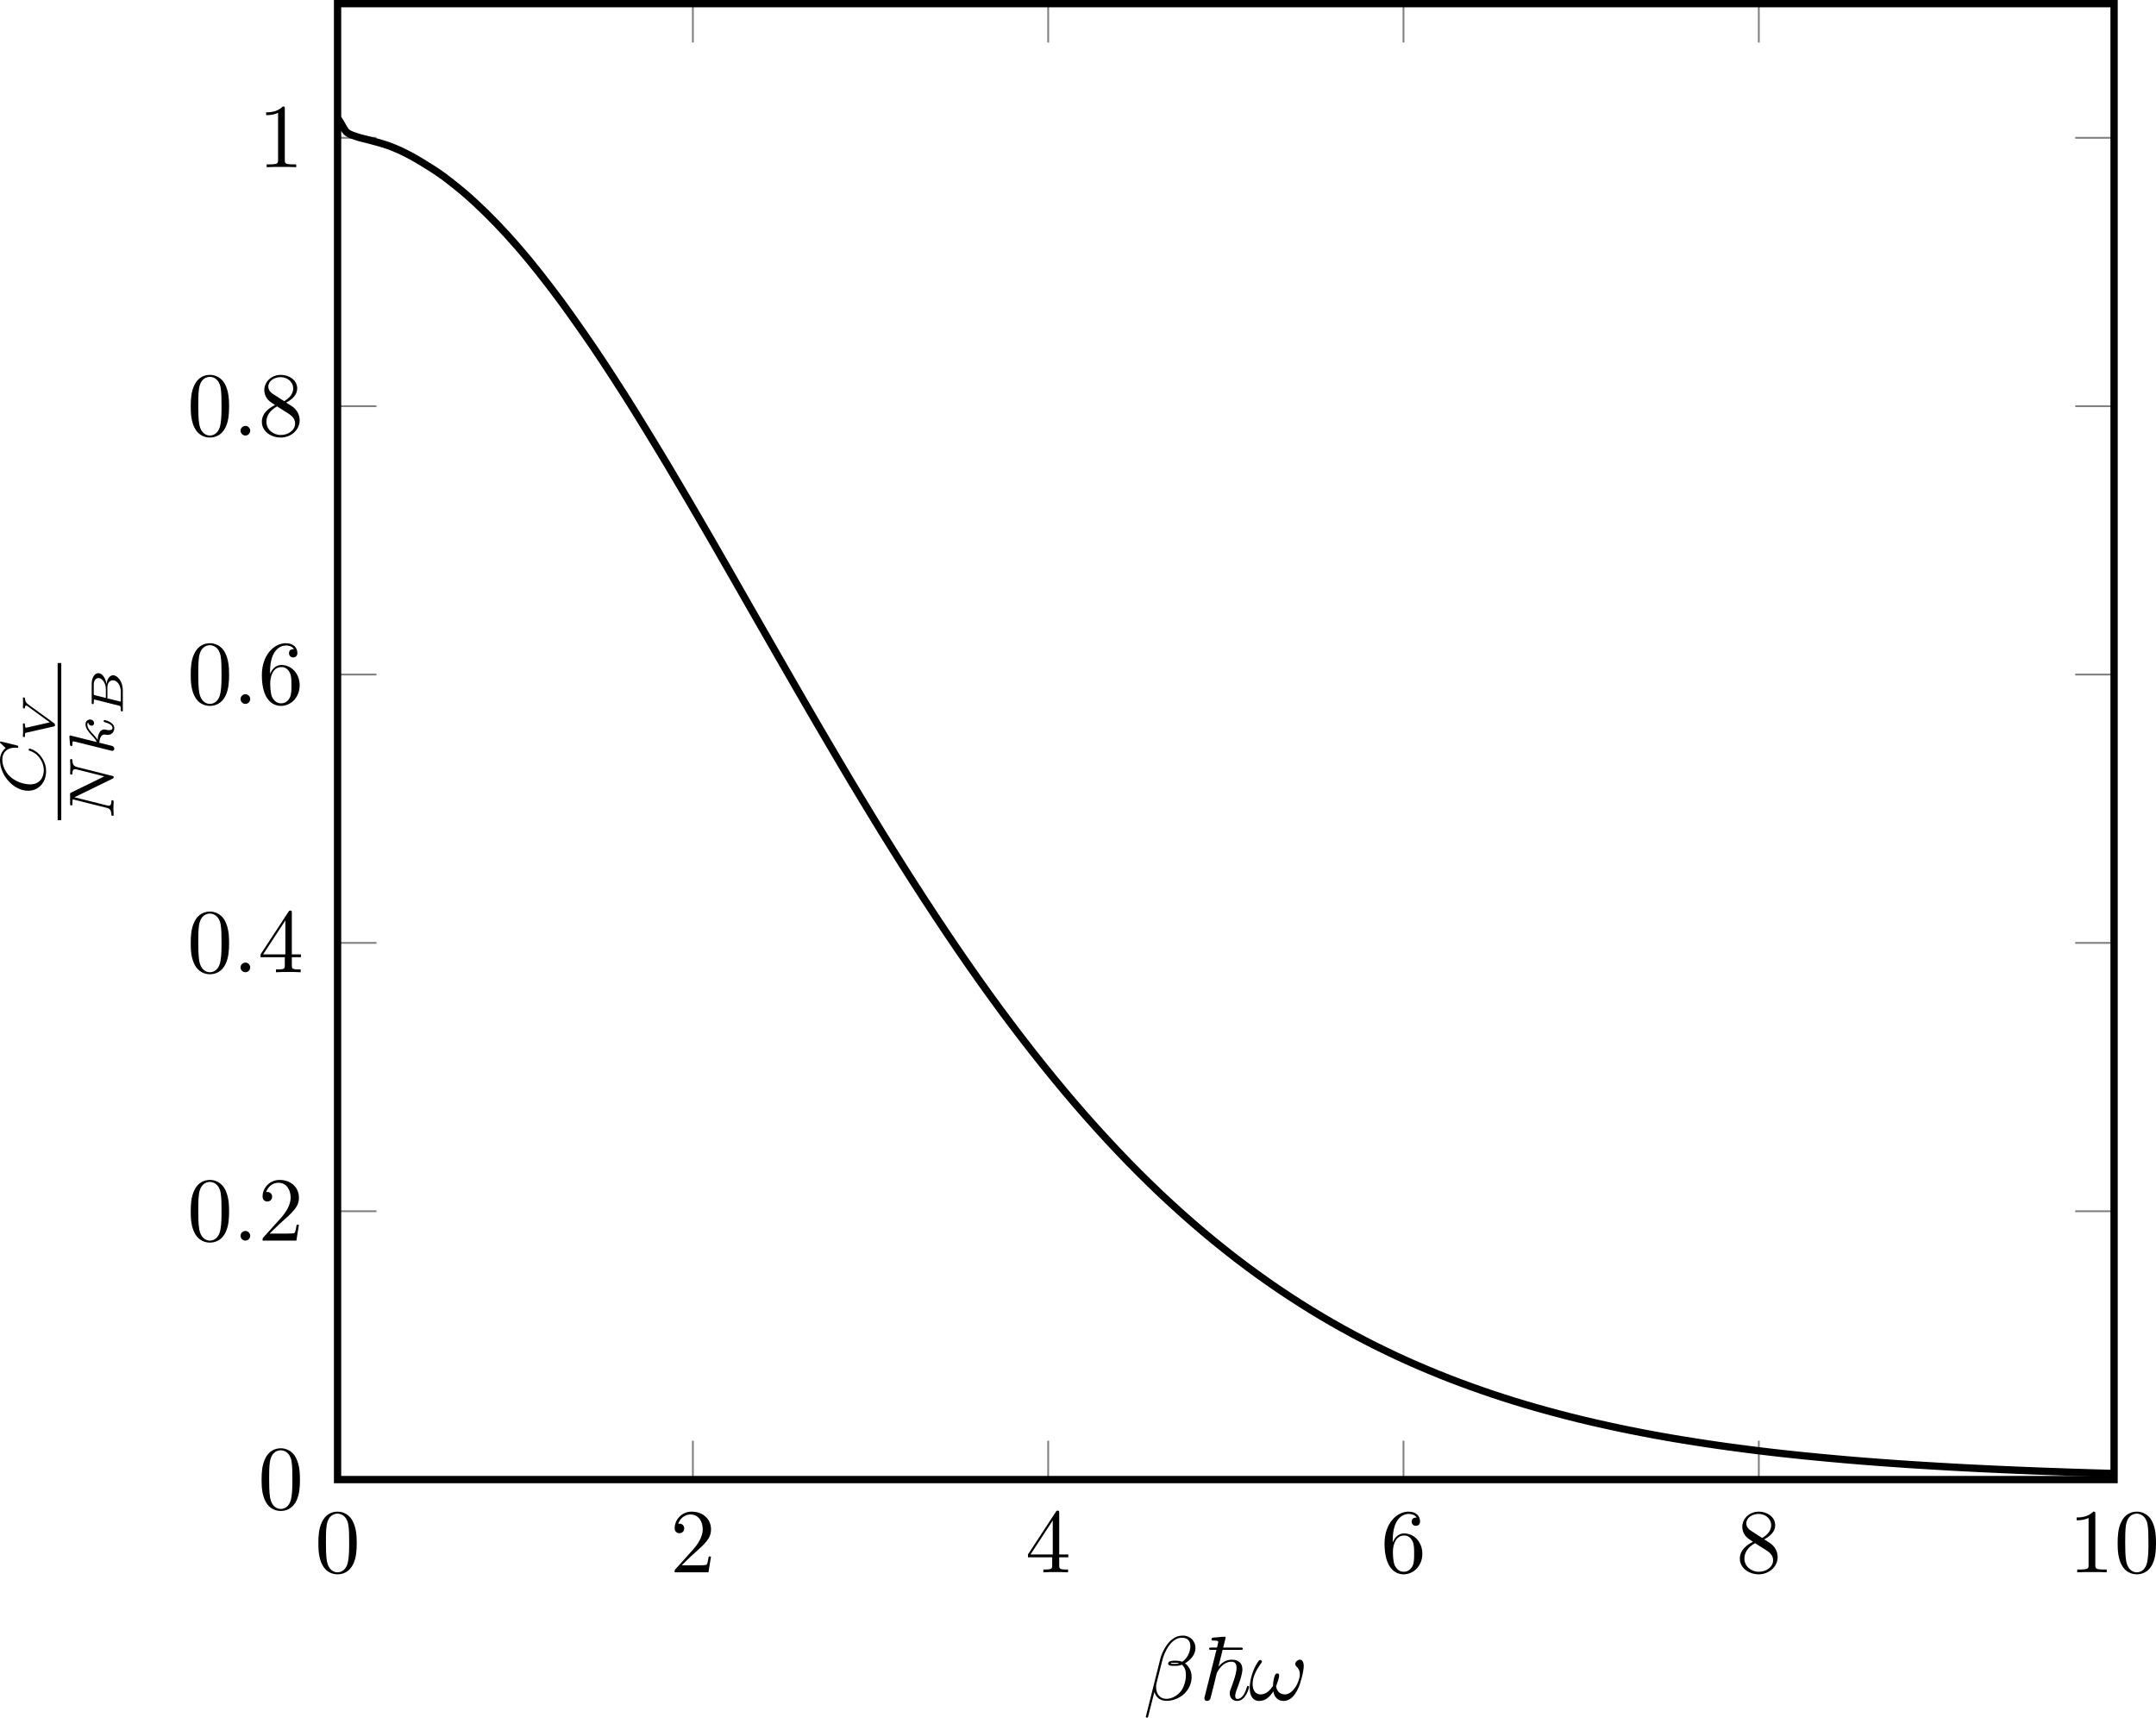 <?xml version='1.0' encoding='UTF-8'?>
<!-- This file was generated by dvisvgm 3.2.1 -->
<svg version='1.1' xmlns='http://www.w3.org/2000/svg' xmlns:xlink='http://www.w3.org/1999/xlink' width='330.082pt' height='262.951pt' viewBox='4.455 327.168 330.082 262.951'>
<defs>
<clipPath id='clip1'>
<path d='M40.098 395.484H234.371V234.09H40.098Z'/>
</clipPath>
<path id='g12-66' d='M1.235-.413C1.196-.264 1.191-.224 .812-.224C.682-.224 .603-.224 .603-.085C.603 0 .682 0 .767 0H2.934C3.831 0 4.558-.558 4.558-1.056C4.558-1.365 4.269-1.699 3.592-1.783C4.085-1.848 4.787-2.177 4.787-2.675C4.787-3.093 4.294-3.402 3.616-3.402H1.574C1.479-3.402 1.4-3.402 1.4-3.263C1.4-3.178 1.465-3.178 1.584-3.178C1.634-3.178 1.798-3.178 1.903-3.148C1.903-3.088 1.903-3.078 1.888-3.024L1.235-.413ZM2.077-1.853L2.366-3.014C2.406-3.168 2.406-3.178 2.615-3.178H3.527C4.02-3.178 4.254-2.924 4.254-2.66C4.254-2.257 3.716-1.853 3.019-1.853H2.077ZM1.838-.224C1.798-.224 1.729-.224 1.679-.234C1.684-.274 1.684-.284 1.694-.324L2.032-1.684H3.248C3.756-1.684 4.01-1.39 4.01-1.076C4.01-.593 3.417-.224 2.8-.224H1.838Z'/>
<path id='g12-86' d='M4.189-2.785C4.224-2.829 4.224-2.839 4.289-2.909C4.379-3.009 4.523-3.158 4.847-3.178C4.902-3.183 4.981-3.183 4.981-3.318C4.981-3.347 4.961-3.402 4.902-3.402C4.832-3.402 4.752-3.387 4.677-3.387S4.523-3.382 4.448-3.382C4.354-3.382 4.264-3.387 4.174-3.387S3.98-3.402 3.89-3.402C3.811-3.402 3.771-3.347 3.771-3.263C3.771-3.183 3.851-3.178 3.885-3.178C3.96-3.173 4.09-3.153 4.09-3.054C4.09-3.019 4.07-2.959 4-2.864L2.252-.463L1.674-3.004C1.664-3.054 1.664-3.064 1.664-3.078C1.664-3.148 1.823-3.178 1.998-3.178C2.062-3.178 2.147-3.178 2.147-3.318C2.147-3.357 2.117-3.402 2.057-3.402C1.953-3.402 1.833-3.387 1.724-3.387C1.604-3.387 1.489-3.382 1.37-3.382C1.265-3.382 1.156-3.387 1.051-3.387C.956-3.387 .847-3.402 .757-3.402C.722-3.402 .638-3.402 .638-3.263C.638-3.178 .707-3.178 .797-3.178C1.091-3.178 1.096-3.143 1.121-3.039L1.803-.035C1.828 .07 1.838 .11 1.963 .11C2.022 .11 2.087 .11 2.172-.005L4.189-2.785Z'/>
<path id='g11-67' d='M5.879-4.812C5.879-4.847 5.858-4.903 5.788-4.903C5.739-4.903 5.726-4.889 5.663-4.819L5.154-4.282C5.091-4.366 4.7-4.903 3.843-4.903C2.148-4.903 .488-3.403 .488-1.827C.488-.69 1.381 .139 2.629 .139C3.006 .139 3.675 .063 4.394-.544C4.944-1.011 5.098-1.618 5.098-1.674C5.098-1.764 5.014-1.764 4.979-1.764C4.889-1.764 4.875-1.73 4.854-1.653C4.568-.697 3.592-.112 2.748-.112C2.008-.112 1.186-.509 1.186-1.611C1.186-1.813 1.234-2.915 2.036-3.794C2.518-4.331 3.25-4.652 3.912-4.652C4.721-4.652 5.196-4.066 5.196-3.285C5.196-3.089 5.175-3.041 5.175-2.999C5.175-2.908 5.265-2.908 5.3-2.908C5.412-2.908 5.412-2.929 5.447-3.062L5.879-4.812Z'/>
<path id='g11-78' d='M5.816-4.003C5.886-4.268 5.998-4.498 6.555-4.512C6.59-4.512 6.695-4.519 6.695-4.666C6.695-4.707 6.66-4.763 6.59-4.763C6.36-4.763 6.102-4.735 5.865-4.735C5.698-4.735 5.293-4.763 5.126-4.763C5.091-4.763 4.986-4.763 4.986-4.61C4.986-4.519 5.077-4.512 5.14-4.512C5.467-4.505 5.586-4.4 5.586-4.226C5.586-4.17 5.579-4.135 5.558-4.059L4.798-1.018L3.027-4.645C2.971-4.763 2.957-4.763 2.79-4.763H1.834C1.702-4.763 1.611-4.763 1.611-4.61C1.611-4.512 1.695-4.512 1.841-4.512S2.141-4.505 2.287-4.477L1.353-.746C1.29-.481 1.172-.272 .628-.251C.579-.251 .481-.244 .481-.105C.481-.028 .537 0 .586 0C.816 0 1.074-.028 1.311-.028C1.478-.028 1.883 0 2.05 0C2.12 0 2.19-.035 2.19-.146C2.19-.244 2.106-.251 2.029-.251C1.59-.265 1.59-.446 1.59-.544C1.59-.572 1.59-.607 1.618-.718L2.511-4.289L4.547-.119C4.603-.007 4.631 0 4.7 0C4.812 0 4.812-.021 4.847-.146L5.816-4.003Z'/>
<path id='g11-107' d='M2.183-4.631C2.19-4.645 2.211-4.735 2.211-4.742C2.211-4.777 2.183-4.84 2.099-4.84C1.96-4.84 1.381-4.784 1.206-4.77C1.151-4.763 1.053-4.756 1.053-4.61C1.053-4.512 1.151-4.512 1.234-4.512C1.569-4.512 1.569-4.463 1.569-4.407C1.569-4.359 1.555-4.317 1.541-4.254L.558-.307C.523-.181 .523-.167 .523-.153C.523-.049 .607 .07 .76 .07C.948 .07 1.039-.07 1.081-.223C1.095-.251 1.395-1.478 1.423-1.576C1.918-1.527 2.315-1.367 2.315-1.004C2.315-.969 2.315-.934 2.301-.865C2.273-.76 2.273-.725 2.273-.649C2.273-.153 2.678 .07 3.013 .07C3.689 .07 3.898-.99 3.898-.997C3.898-1.088 3.808-1.088 3.787-1.088C3.689-1.088 3.682-1.053 3.647-.921C3.564-.621 3.375-.126 3.034-.126C2.845-.126 2.79-.3 2.79-.488C2.79-.607 2.79-.621 2.831-.802C2.838-.823 2.866-.941 2.866-1.018C2.866-1.639 2.029-1.736 1.736-1.757C1.939-1.883 2.197-2.113 2.315-2.218C2.671-2.552 3.02-2.88 3.41-2.88C3.494-2.88 3.585-2.859 3.64-2.79C3.34-2.741 3.278-2.504 3.278-2.399C3.278-2.246 3.396-2.141 3.557-2.141C3.745-2.141 3.954-2.294 3.954-2.587C3.954-2.817 3.787-3.075 3.417-3.075C3.02-3.075 2.657-2.79 2.301-2.462C2.008-2.183 1.778-1.967 1.492-1.848L2.183-4.631Z'/>
<path id='g3-126' d='M2.54-5.479H4.473C4.643-5.479 4.752-5.479 4.752-5.599C4.752-5.729 4.633-5.729 4.443-5.729H2.6C2.67-5.978 2.67-5.998 2.73-6.247C2.78-6.426 2.869-6.775 2.869-6.795C2.869-6.884 2.809-6.914 2.73-6.914C2.54-6.914 1.753-6.834 1.514-6.814C1.435-6.804 1.325-6.795 1.325-6.605C1.325-6.496 1.425-6.496 1.564-6.496C2.042-6.496 2.062-6.426 2.062-6.326C2.062-6.257 1.973-5.928 1.923-5.729H1.365C1.166-5.729 1.056-5.729 1.056-5.599C1.056-5.479 1.146-5.479 1.335-5.479H1.863L.588-.399C.548-.249 .548-.229 .548-.169C.548 .05 .717 .11 .837 .11C1.026 .11 1.166-.03 1.205-.159C1.225-.209 1.335-.658 1.395-.907L1.624-1.793C1.654-1.943 1.753-2.321 1.783-2.471C1.833-2.63 1.903-2.939 1.913-2.969C1.993-3.138 2.531-4.184 3.527-4.184C3.965-4.184 4.065-3.826 4.065-3.497C4.065-2.879 3.606-1.664 3.427-1.205C3.367-1.046 3.318-.907 3.318-.717C3.318-.199 3.686 .11 4.134 .11C5.091 .11 5.44-1.365 5.44-1.425C5.44-1.524 5.35-1.524 5.32-1.524C5.22-1.524 5.22-1.494 5.171-1.345C4.882-.329 4.433-.11 4.164-.11C3.975-.11 3.915-.229 3.915-.438C3.915-.687 4.025-.966 4.085-1.136C4.254-1.574 4.702-2.77 4.702-3.328C4.702-4.055 4.244-4.403 3.557-4.403C3.248-4.403 2.65-4.334 2.082-3.646L2.54-5.479Z'/>
<path id='g10-12' d='M5.729-5.669C5.729-6.416 5.181-7.034 4.374-7.034C3.796-7.034 3.517-6.874 3.168-6.615C2.62-6.217 2.072-5.25 1.883-4.493L.299 1.833C.289 1.873 .339 1.933 .418 1.933S.528 1.913 .538 1.883L1.235-.867C1.425-.269 1.863 .1 2.59 .1S4.065-.249 4.513-.687C4.991-1.146 5.31-1.783 5.31-2.521C5.31-3.238 4.941-3.756 4.583-4.005C5.161-4.334 5.729-4.951 5.729-5.669ZM3.935-4.015C3.806-3.965 3.696-3.945 3.457-3.945C3.318-3.945 3.118-3.935 3.019-3.985C3.039-4.085 3.397-4.065 3.507-4.065C3.716-4.065 3.806-4.065 3.935-4.015ZM5.171-5.898C5.171-5.2 4.792-4.483 4.274-4.174C4.005-4.274 3.806-4.294 3.507-4.294C3.298-4.294 2.74-4.304 2.74-3.975C2.73-3.696 3.248-3.726 3.427-3.726C3.796-3.726 3.945-3.736 4.244-3.856C4.623-3.497 4.672-3.188 4.682-2.73C4.702-2.152 4.463-1.405 4.184-1.016C3.796-.478 3.128-.12 2.56-.12C1.803-.12 1.425-.697 1.425-1.405C1.425-1.504 1.425-1.654 1.474-1.843L2.112-4.364C2.331-5.22 3.049-6.804 4.244-6.804C4.822-6.804 5.171-6.496 5.171-5.898Z'/>
<path id='g10-33' d='M6.027-3.706C6.027-4.154 5.848-4.403 5.629-4.403C5.37-4.403 5.101-4.164 5.101-3.935C5.101-3.836 5.151-3.726 5.25-3.636C5.42-3.487 5.599-3.218 5.599-2.8C5.599-2.401 5.41-1.833 5.101-1.375C4.802-.946 4.433-.608 3.965-.608C3.397-.608 3.088-.966 2.999-1.504C3.108-1.763 3.337-2.401 3.337-2.68C3.337-2.8 3.288-2.899 3.158-2.899C3.078-2.899 2.969-2.879 2.889-2.73C2.78-2.531 2.66-1.883 2.66-1.524C2.331-1.056 1.933-.608 1.305-.608C.648-.608 .438-1.196 .438-1.753C.438-2.999 1.455-4.045 1.455-4.174C1.455-4.284 1.375-4.364 1.265-4.364C1.136-4.364 1.066-4.234 1.006-4.144C.498-3.407 .12-2.222 .12-1.315C.12-.628 .349 .11 1.166 .11C1.873 .11 2.341-.389 2.7-.936C2.79-.359 3.178 .11 3.796 .11C4.573 .11 5.051-.498 5.41-1.245C5.649-1.733 6.027-3.088 6.027-3.706Z'/>
<path id='g10-58' d='M1.913-.528C1.913-.817 1.674-1.056 1.385-1.056S.857-.817 .857-.528S1.096 0 1.385 0S1.913-.239 1.913-.528Z'/>
<path id='g13-48' d='M4.583-3.188C4.583-3.985 4.533-4.782 4.184-5.519C3.726-6.476 2.909-6.635 2.491-6.635C1.893-6.635 1.166-6.376 .757-5.45C.438-4.762 .389-3.985 .389-3.188C.389-2.441 .428-1.544 .837-.787C1.265 .02 1.993 .219 2.481 .219C3.019 .219 3.776 .01 4.214-.936C4.533-1.624 4.583-2.401 4.583-3.188ZM2.481 0C2.092 0 1.504-.249 1.325-1.205C1.215-1.803 1.215-2.72 1.215-3.308C1.215-3.945 1.215-4.603 1.295-5.141C1.484-6.326 2.232-6.416 2.481-6.416C2.809-6.416 3.467-6.237 3.656-5.25C3.756-4.692 3.756-3.935 3.756-3.308C3.756-2.56 3.756-1.883 3.646-1.245C3.497-.299 2.929 0 2.481 0Z'/>
<path id='g13-49' d='M2.929-6.376C2.929-6.615 2.929-6.635 2.7-6.635C2.082-5.998 1.205-5.998 .887-5.998V-5.689C1.086-5.689 1.674-5.689 2.192-5.948V-.787C2.192-.428 2.162-.309 1.265-.309H.946V0C1.295-.03 2.162-.03 2.56-.03S3.826-.03 4.174 0V-.309H3.856C2.959-.309 2.929-.418 2.929-.787V-6.376Z'/>
<path id='g13-50' d='M1.265-.767L2.321-1.793C3.875-3.168 4.473-3.706 4.473-4.702C4.473-5.838 3.577-6.635 2.361-6.635C1.235-6.635 .498-5.719 .498-4.832C.498-4.274 .996-4.274 1.026-4.274C1.196-4.274 1.544-4.394 1.544-4.802C1.544-5.061 1.365-5.32 1.016-5.32C.936-5.32 .917-5.32 .887-5.31C1.116-5.958 1.654-6.326 2.232-6.326C3.138-6.326 3.567-5.519 3.567-4.702C3.567-3.905 3.068-3.118 2.521-2.501L.608-.369C.498-.259 .498-.239 .498 0H4.194L4.473-1.733H4.224C4.174-1.435 4.105-.996 4.005-.847C3.935-.767 3.278-.767 3.059-.767H1.265Z'/>
<path id='g13-52' d='M2.929-1.644V-.777C2.929-.418 2.909-.309 2.172-.309H1.963V0C2.371-.03 2.889-.03 3.308-.03S4.254-.03 4.663 0V-.309H4.453C3.716-.309 3.696-.418 3.696-.777V-1.644H4.692V-1.953H3.696V-6.486C3.696-6.685 3.696-6.745 3.537-6.745C3.447-6.745 3.417-6.745 3.337-6.625L.279-1.953V-1.644H2.929ZM2.989-1.953H.558L2.989-5.669V-1.953Z'/>
<path id='g13-54' d='M1.315-3.268V-3.507C1.315-6.027 2.55-6.386 3.059-6.386C3.298-6.386 3.716-6.326 3.935-5.988C3.786-5.988 3.387-5.988 3.387-5.539C3.387-5.23 3.626-5.081 3.846-5.081C4.005-5.081 4.304-5.171 4.304-5.559C4.304-6.157 3.866-6.635 3.039-6.635C1.763-6.635 .418-5.35 .418-3.148C.418-.488 1.574 .219 2.501 .219C3.606 .219 4.553-.717 4.553-2.032C4.553-3.298 3.666-4.254 2.56-4.254C1.883-4.254 1.514-3.746 1.315-3.268ZM2.501-.06C1.873-.06 1.574-.658 1.514-.807C1.335-1.275 1.335-2.072 1.335-2.252C1.335-3.029 1.654-4.025 2.55-4.025C2.71-4.025 3.168-4.025 3.477-3.407C3.656-3.039 3.656-2.531 3.656-2.042C3.656-1.564 3.656-1.066 3.487-.707C3.188-.11 2.73-.06 2.501-.06Z'/>
<path id='g13-56' d='M1.624-4.553C1.166-4.852 1.126-5.191 1.126-5.36C1.126-5.968 1.773-6.386 2.481-6.386C3.208-6.386 3.846-5.868 3.846-5.151C3.846-4.583 3.457-4.105 2.859-3.756L1.624-4.553ZM3.078-3.606C3.796-3.975 4.284-4.493 4.284-5.151C4.284-6.067 3.397-6.635 2.491-6.635C1.494-6.635 .687-5.898 .687-4.971C.687-4.792 .707-4.344 1.126-3.875C1.235-3.756 1.604-3.507 1.853-3.337C1.275-3.049 .418-2.491 .418-1.504C.418-.448 1.435 .219 2.481 .219C3.606 .219 4.553-.608 4.553-1.674C4.553-2.032 4.443-2.481 4.065-2.899C3.875-3.108 3.716-3.208 3.078-3.606ZM2.082-3.188L3.308-2.411C3.587-2.222 4.055-1.923 4.055-1.315C4.055-.578 3.308-.06 2.491-.06C1.634-.06 .917-.677 .917-1.504C.917-2.082 1.235-2.72 2.082-3.188Z'/>
</defs>
<g id='page1' transform='matrix(1.4 0 0 1.4 0 0)'>
<path d='M40.098 395.484V391.234M78.953 395.484V391.234M117.808 395.484V391.234M156.664 395.484V391.234M195.519 395.484V391.234M234.371 395.484V391.234M40.098 234.09V238.344M78.953 234.09V238.344M117.808 234.09V238.344M156.664 234.09V238.344M195.519 234.09V238.344M234.371 234.09V238.344' stroke='#808080' fill='none' stroke-width='.199' stroke-miterlimit='10'/>
<path d='M40.098 395.484H44.352M40.098 366.14H44.352M40.098 336.797H44.352M40.098 307.453H44.352M40.098 278.109H44.352M40.098 248.761H44.352M234.371 395.484H230.121M234.371 366.14H230.121M234.371 336.797H230.121M234.371 307.453H230.121M234.371 278.109H230.121M234.371 248.761H230.121' stroke='#808080' fill='none' stroke-width='.199' stroke-miterlimit='10'/>
<path d='M40.098 395.484V234.09H234.371V395.484H40.098Z' stroke='#000' fill='none' stroke-width='.797' stroke-miterlimit='10'/>
<g transform='matrix(1 0 0 1 -3.735 39.491)'>
<use x='41.344' y='366.134' xlink:href='#g13-48'/>
</g>
<g transform='matrix(1 0 0 1 35.119 39.491)'>
<use x='41.344' y='366.134' xlink:href='#g13-50'/>
</g>
<g transform='matrix(1 0 0 1 73.974 39.491)'>
<use x='41.344' y='366.134' xlink:href='#g13-52'/>
</g>
<g transform='matrix(1 0 0 1 112.828 39.491)'>
<use x='41.344' y='366.134' xlink:href='#g13-54'/>
</g>
<g transform='matrix(1 0 0 1 151.683 39.491)'>
<use x='41.344' y='366.134' xlink:href='#g13-56'/>
</g>
<g transform='matrix(1 0 0 1 188.047 39.491)'>
<use x='41.344' y='366.134' xlink:href='#g13-49'/>
<use x='46.325' y='366.134' xlink:href='#g13-48'/>
</g>
<g transform='matrix(1 0 0 1 -9.944 32.562)'>
<use x='41.344' y='366.134' xlink:href='#g13-48'/>
</g>
<g transform='matrix(1 0 0 1 -17.693 3.218)'>
<use x='41.344' y='366.134' xlink:href='#g13-48'/>
<use x='46.325' y='366.134' xlink:href='#g10-58'/>
<use x='49.092' y='366.134' xlink:href='#g13-50'/>
</g>
<g transform='matrix(1 0 0 1 -17.693 -26.127)'>
<use x='41.344' y='366.134' xlink:href='#g13-48'/>
<use x='46.325' y='366.134' xlink:href='#g10-58'/>
<use x='49.092' y='366.134' xlink:href='#g13-52'/>
</g>
<g transform='matrix(1 0 0 1 -17.693 -55.472)'>
<use x='41.344' y='366.134' xlink:href='#g13-48'/>
<use x='46.325' y='366.134' xlink:href='#g10-58'/>
<use x='49.092' y='366.134' xlink:href='#g13-54'/>
</g>
<g transform='matrix(1 0 0 1 -17.693 -84.816)'>
<use x='41.344' y='366.134' xlink:href='#g13-48'/>
<use x='46.325' y='366.134' xlink:href='#g10-58'/>
<use x='49.092' y='366.134' xlink:href='#g13-56'/>
</g>
<g transform='matrix(1 0 0 1 -9.944 -114.161)'>
<use x='41.344' y='366.134' xlink:href='#g13-49'/>
</g>
<path d='M1.246 289.254C1.246 289.254 2.09 287.797 2.414 287.238C2.742 286.683 3.262 285.793 3.586 285.246C3.914 284.699 4.434 283.84 4.758 283.304C5.082 282.765 5.605 281.902 5.93 281.371C6.254 280.836 6.777 279.984 7.102 279.457C7.426 278.933 7.949 278.101 8.273 277.582C8.598 277.066 9.121 276.242 9.445 275.738C9.77 275.23 10.289 274.429 10.617 273.937C10.941 273.441 11.461 272.66 11.789 272.176C12.113 271.691 12.633 270.918 12.961 270.445C13.285 269.969 13.805 269.215 14.129 268.758C14.457 268.301 14.977 267.586 15.301 267.144C15.629 266.699 16.148 265.984 16.473 265.554C16.797 265.121 17.32 264.441 17.644 264.027C17.969 263.609 18.492 262.949 18.816 262.554C19.141 262.16 19.664 261.551 19.988 261.172S20.836 260.187 21.16 259.82C21.484 259.453 22.008 258.875 22.332 258.531C22.656 258.183 23.176 257.648 23.504 257.324C23.828 257.004 24.348 256.504 24.676 256.199C25 255.894 25.519 255.418 25.844 255.129C26.172 254.844 26.691 254.39 27.016 254.121C27.344 253.855 27.863 253.445 28.187 253.203C28.512 252.965 29.035 252.605 29.359 252.386C29.684 252.168 30.207 251.816 30.531 251.617C30.855 251.418 31.379 251.121 31.703 250.945C32.027 250.773 32.551 250.523 32.875 250.367S33.723 249.957 34.047 249.82C34.371 249.687 34.891 249.5 35.219 249.394C35.543 249.289 36.062 249.156 36.391 249.062C36.715 248.965 37.234 248.793 37.559 248.703C37.887 248.613 38.406 248.722 38.73 248.422C39.059 248.121 39.578 246.574 39.902 246.531C40.227 246.488 40.75 247.828 41.074 248.125C41.398 248.418 41.922 248.543 42.246 248.66S43.094 248.883 43.418 248.969C43.742 249.054 44.266 249.191 44.59 249.285C44.914 249.379 45.437 249.539 45.762 249.656C46.086 249.777 46.605 249.996 46.934 250.144C47.258 250.293 47.777 250.554 48.105 250.73C48.43 250.906 48.949 251.211 49.273 251.406C49.602 251.601 50.121 251.922 50.445 252.133C50.773 252.344 51.293 252.691 51.617 252.926C51.941 253.164 52.465 253.574 52.789 253.832S53.637 254.508 53.961 254.789C54.285 255.066 54.809 255.531 55.133 255.832S55.98 256.636 56.305 256.953C56.629 257.273 57.152 257.797 57.477 258.133C57.801 258.472 58.32 259.027 58.648 259.383C58.973 259.738 59.492 260.328 59.82 260.699C60.144 261.074 60.664 261.687 60.988 262.078C61.316 262.472 61.836 263.125 62.16 263.535C62.488 263.945 63.008 264.617 63.332 265.043C63.656 265.465 64.18 266.156 64.504 266.597C64.828 267.039 65.352 267.765 65.676 268.222S66.523 269.422 66.848 269.886C67.172 270.351 67.695 271.101 68.019 271.582C68.344 272.058 68.867 272.844 69.191 273.336S70.035 274.629 70.363 275.133C70.687 275.633 71.207 276.445 71.535 276.957C71.859 277.469 72.379 278.297 72.703 278.82C73.031 279.344 73.551 280.195 73.875 280.726C74.203 281.258 74.723 282.113 75.047 282.652C75.371 283.187 75.894 284.051 76.219 284.594C76.543 285.14 77.066 286.031 77.391 286.578C77.715 287.129 78.238 288.008 78.562 288.558C78.887 289.113 79.41 290.011 79.734 290.57S80.582 292.023 80.906 292.586C81.23 293.152 81.75 294.062 82.078 294.629C82.402 295.191 82.922 296.094 83.25 296.664C83.574 297.23 84.094 298.144 84.418 298.715C84.746 299.285 85.266 300.195 85.59 300.762C85.918 301.328 86.437 302.242 86.762 302.808C87.086 303.375 87.609 304.289 87.934 304.855S88.781 306.332 89.105 306.894C89.43 307.461 89.953 308.367 90.277 308.93C90.602 309.496 91.125 310.398 91.449 310.957C91.773 311.519 92.297 312.414 92.621 312.972C92.945 313.527 93.465 314.422 93.793 314.972C94.117 315.527 94.637 316.41 94.965 316.961C95.289 317.508 95.809 318.387 96.133 318.933C96.461 319.476 96.98 320.347 97.305 320.883C97.633 321.422 98.152 322.281 98.477 322.816C98.801 323.347 99.324 324.203 99.648 324.73C99.973 325.258 100.496 326.094 100.82 326.617C101.144 327.137 101.668 327.965 101.992 328.48C102.316 328.996 102.84 329.812 103.164 330.32S104.012 331.637 104.336 332.133C104.66 332.633 105.18 333.425 105.508 333.918C105.832 334.41 106.351 335.195 106.68 335.68C107.004 336.164 107.523 336.933 107.847 337.406C108.176 337.883 108.695 338.637 109.019 339.105C109.347 339.574 109.867 340.32 110.191 340.777C110.519 341.238 111.039 341.965 111.363 342.414S112.211 343.582 112.535 344.023S113.383 345.168 113.707 345.597C114.031 346.031 114.555 346.719 114.879 347.14C115.203 347.566 115.726 348.238 116.051 348.652C116.375 349.066 116.894 349.722 117.222 350.129C117.547 350.535 118.066 351.175 118.394 351.574C118.719 351.969 119.238 352.601 119.566 352.988C119.89 353.379 120.41 353.992 120.734 354.367C121.062 354.746 121.582 355.347 121.906 355.715C122.234 356.086 122.754 356.672 123.078 357.031C123.402 357.394 123.926 357.961 124.25 358.312C124.574 358.664 125.097 359.222 125.422 359.562C125.746 359.906 126.269 360.449 126.594 360.785C126.918 361.117 127.441 361.644 127.765 361.969C128.09 362.293 128.609 362.808 128.937 363.125C129.262 363.441 129.781 363.941 130.109 364.25C130.433 364.555 130.953 365.039 131.281 365.34C131.605 365.637 132.125 366.109 132.449 366.398C132.777 366.691 133.297 367.148 133.621 367.43C133.949 367.715 134.469 368.156 134.793 368.433C135.117 368.707 135.64 369.14 135.965 369.406C136.289 369.672 136.812 370.09 137.137 370.347C137.461 370.605 137.984 371.015 138.308 371.265C138.633 371.515 139.156 371.91 139.48 372.152C139.805 372.394 140.324 372.777 140.652 373.012C140.976 373.246 141.496 373.617 141.824 373.847C142.148 374.074 142.668 374.433 142.996 374.656C143.32 374.875 143.84 375.222 144.164 375.433C144.492 375.648 145.012 375.984 145.336 376.191C145.664 376.398 146.183 376.722 146.508 376.925C146.832 377.125 147.355 377.437 147.68 377.633C148.004 377.824 148.527 378.129 148.851 378.316C149.176 378.504 149.699 378.797 150.023 378.976S150.871 379.445 151.195 379.617C151.519 379.793 152.039 380.066 152.367 380.234C152.691 380.402 153.211 380.668 153.539 380.832C153.863 380.992 154.383 381.25 154.711 381.406C155.035 381.566 155.555 381.812 155.879 381.965C156.207 382.113 156.726 382.355 157.051 382.5C157.379 382.644 157.898 382.875 158.222 383.015C158.547 383.156 159.07 383.379 159.394 383.515C159.719 383.652 160.242 383.867 160.566 383.996C160.89 384.129 161.414 384.332 161.738 384.461C162.062 384.586 162.586 384.785 162.91 384.906S163.754 385.219 164.082 385.336C164.406 385.453 164.926 385.64 165.254 385.75C165.578 385.863 166.097 386.043 166.426 386.152C166.75 386.258 167.269 386.429 167.594 386.535C167.922 386.64 168.441 386.804 168.765 386.906C169.094 387.004 169.613 387.164 169.937 387.261C170.262 387.355 170.785 387.508 171.109 387.601S171.957 387.844 172.281 387.929C172.605 388.019 173.129 388.16 173.453 388.246C173.777 388.332 174.301 388.469 174.625 388.551C174.949 388.633 175.472 388.765 175.797 388.844C176.121 388.926 176.64 389.051 176.969 389.125C177.293 389.203 177.812 389.32 178.14 389.394C178.465 389.469 178.984 389.582 179.308 389.652C179.637 389.726 180.156 389.836 180.48 389.902C180.808 389.972 181.328 390.078 181.652 390.14C181.976 390.207 182.5 390.308 182.824 390.371S183.672 390.531 183.996 390.594C184.32 390.652 184.844 390.746 185.168 390.804C185.492 390.859 186.015 390.953 186.34 391.008C186.664 391.062 187.187 391.148 187.512 391.199C187.836 391.254 188.355 391.336 188.683 391.386C189.008 391.437 189.527 391.519 189.855 391.566C190.18 391.613 190.699 391.691 191.023 391.738C191.351 391.785 191.871 391.859 192.195 391.902C192.523 391.945 193.043 392.015 193.367 392.058S194.215 392.172 194.539 392.211C194.863 392.254 195.387 392.316 195.711 392.355S196.558 392.457 196.883 392.496C197.207 392.531 197.73 392.59 198.055 392.629C198.379 392.664 198.902 392.719 199.226 392.754C199.551 392.789 200.07 392.844 200.398 392.879C200.722 392.91 201.242 392.961 201.57 392.992C201.894 393.027 202.414 393.074 202.738 393.105C203.066 393.136 203.586 393.183 203.91 393.211C204.238 393.242 204.758 393.285 205.082 393.316C205.406 393.344 205.93 393.386 206.254 393.414C206.578 393.441 207.101 393.48 207.426 393.508C207.75 393.531 208.273 393.57 208.597 393.597C208.922 393.621 209.445 393.66 209.769 393.683C210.094 393.707 210.617 393.742 210.941 393.765C211.265 393.785 211.785 393.82 212.113 393.844C212.437 393.863 212.957 393.898 213.285 393.918C213.609 393.937 214.129 393.969 214.453 393.988C214.781 394.008 215.301 394.039 215.625 394.058C215.953 394.078 216.472 394.105 216.797 394.125C217.121 394.14 217.644 394.168 217.969 394.187C218.293 394.203 218.816 394.23 219.14 394.246C219.465 394.261 219.988 394.289 220.312 394.304C220.637 394.32 221.16 394.344 221.484 394.359C221.808 394.371 222.332 394.394 222.656 394.41C222.98 394.426 223.5 394.445 223.828 394.461C224.152 394.472 224.672 394.496 225 394.508C225.324 394.519 225.844 394.543 226.168 394.554C226.496 394.566 227.015 394.586 227.34 394.597C227.668 394.609 228.187 394.629 228.512 394.636C228.836 394.648 229.359 394.668 229.683 394.679C230.008 394.687 230.531 394.707 230.855 394.715C231.18 394.726 231.703 394.742 232.027 394.754C232.351 394.761 232.875 394.777 233.199 394.785C233.523 394.797 234.371 394.82 234.371 394.82' stroke='#000' fill='none' stroke-width='.797' stroke-miterlimit='10' clip-path='url(#clip1)'/>
<g transform='matrix(1 0 0 1 86.841 53.447)'>
<use x='41.344' y='366.134' xlink:href='#g10-12'/>
<use x='47.504' y='366.134' xlink:href='#g3-126'/>
<use x='52.887' y='366.134' xlink:href='#g10-33'/>
</g>
<g transform='matrix(0 -1 1 0 -353.959 365.923)'>
<use x='45.274' y='362.044' xlink:href='#g11-67'/>
<use x='50.989' y='363.046' xlink:href='#g12-86'/>
</g>
<rect x='42.539' y='363.444' height='.398' width='17.19' transform='matrix(0 -1 1 0 -353.959 365.923)'/>
<g transform='matrix(0 -1 1 0 -353.959 365.923)'>
<use x='42.539' y='369.57' xlink:href='#g11-78'/>
<use x='49.597' y='369.57' xlink:href='#g11-107'/>
<use x='53.833' y='370.571' xlink:href='#g12-66'/>
</g>
</g>
</svg>